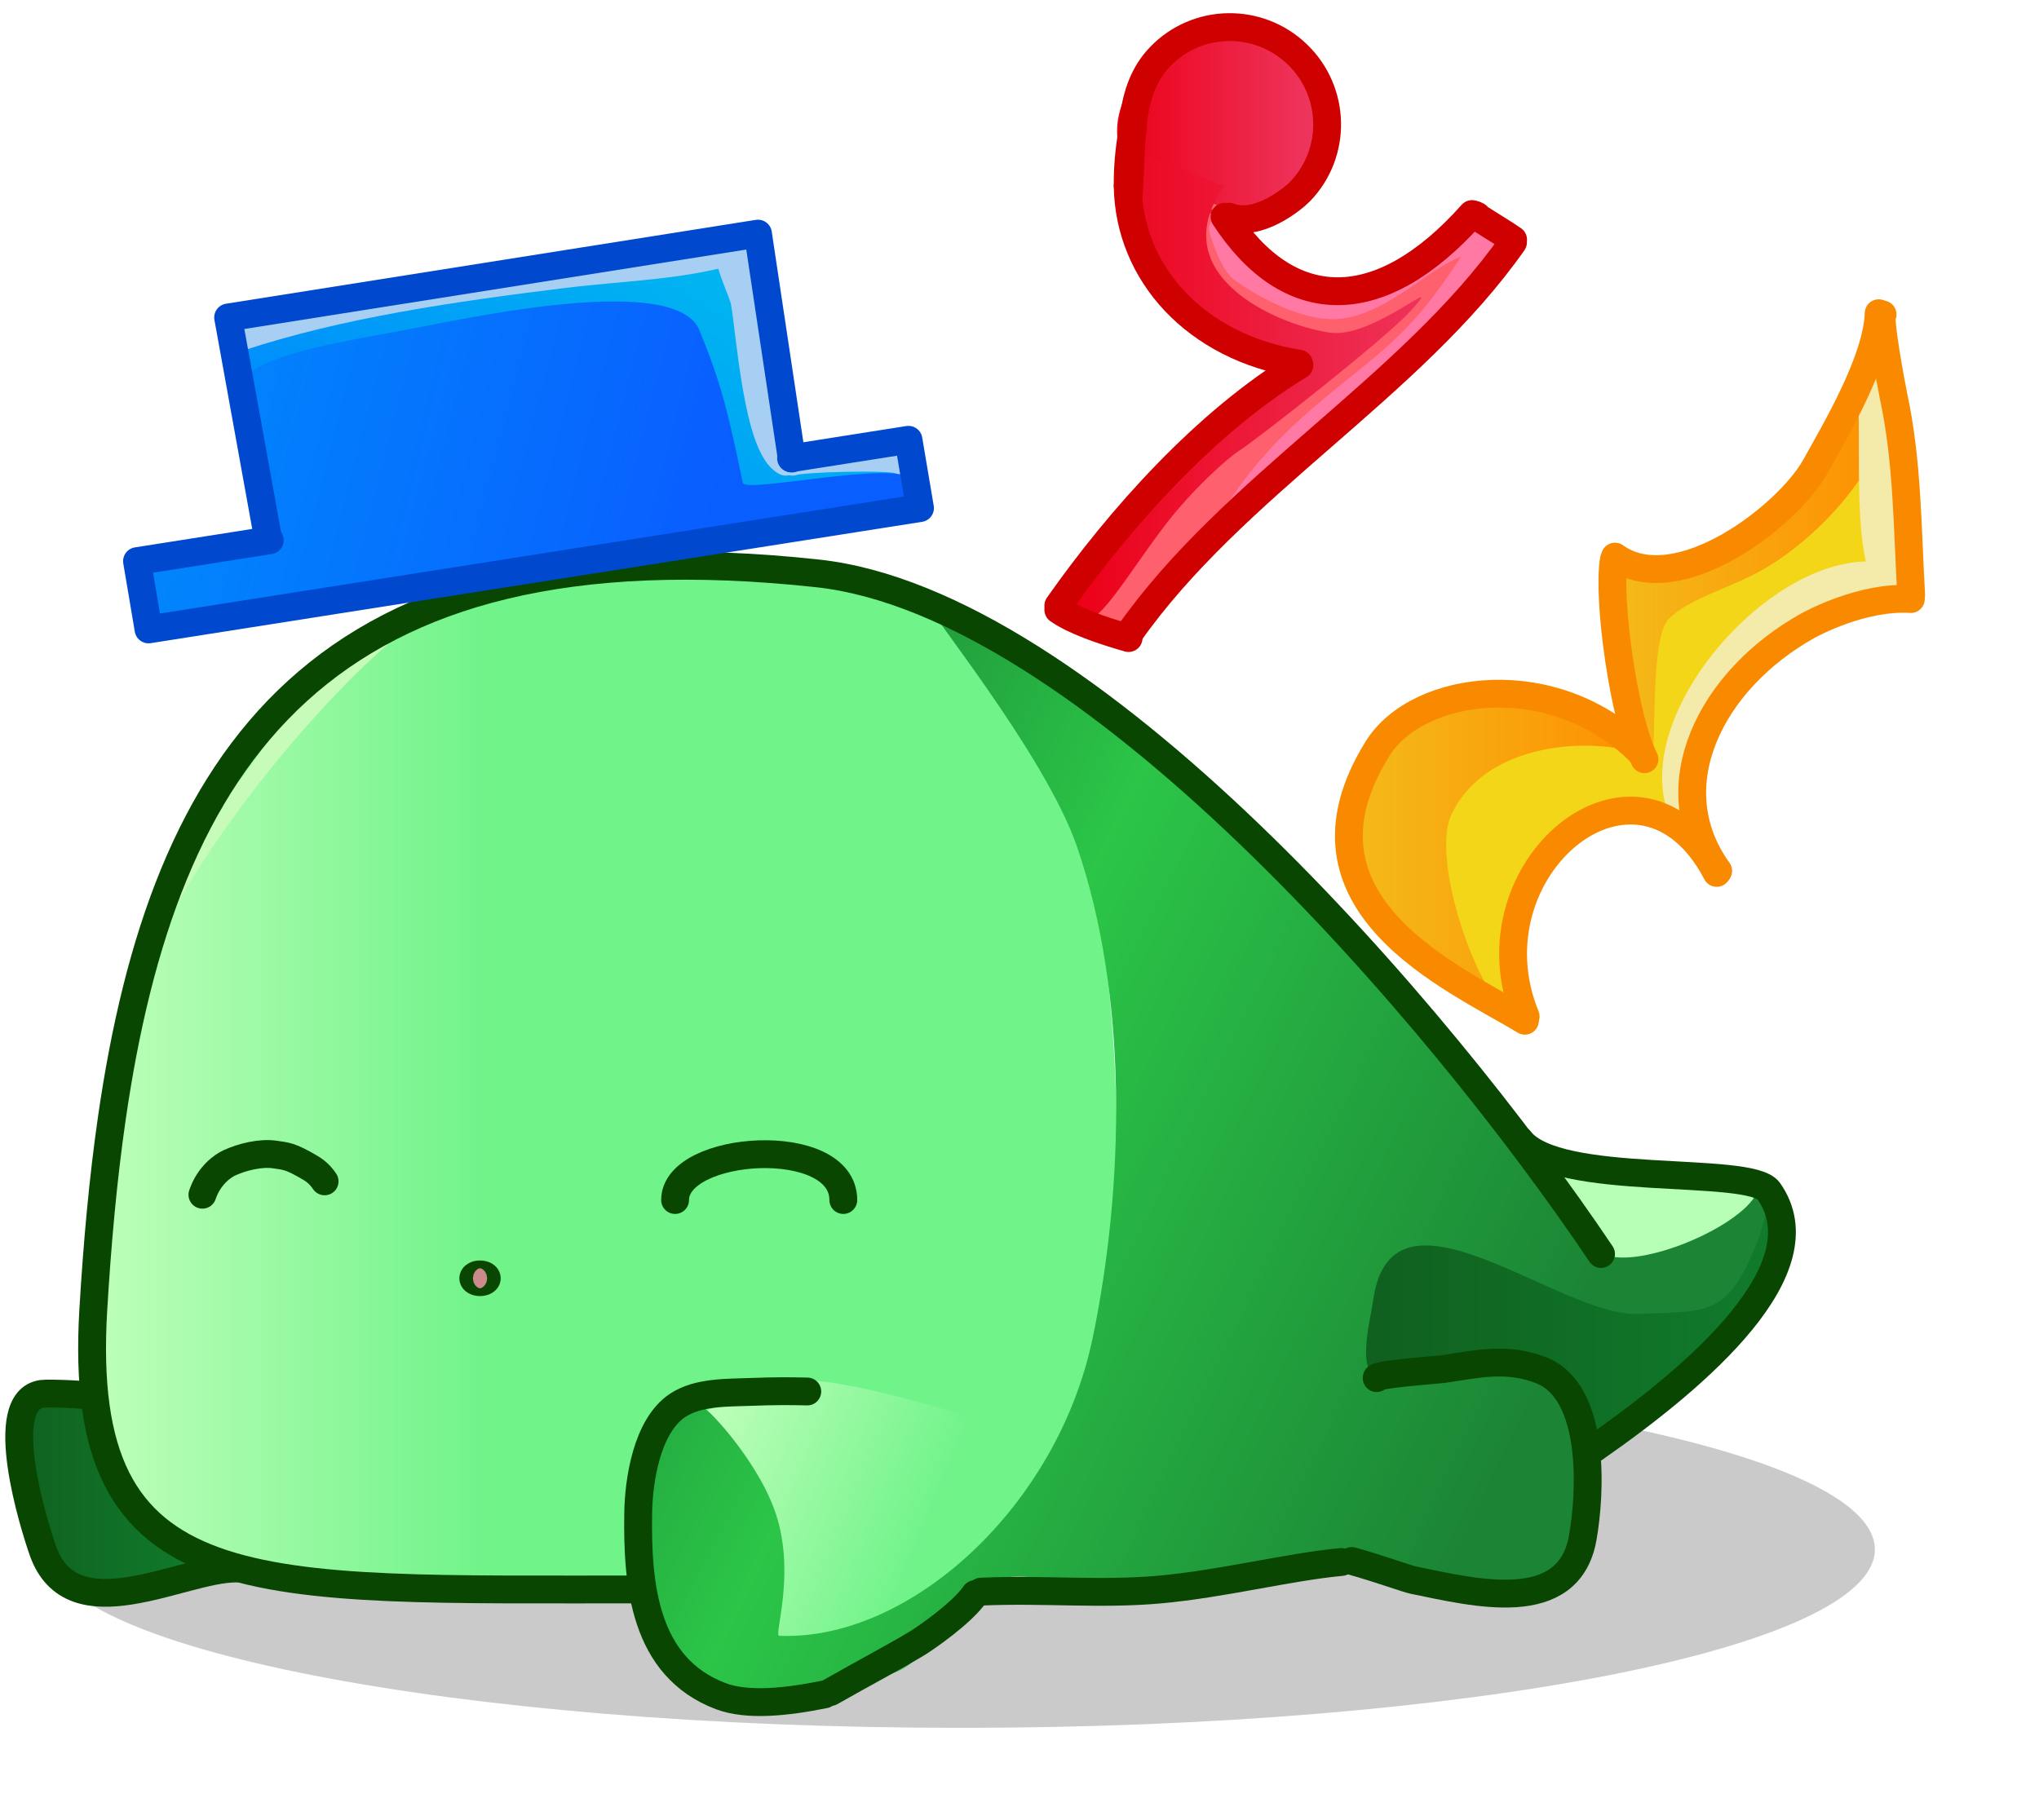 <?xml version="1.0" encoding="UTF-8" standalone="no"?>
<!DOCTYPE svg PUBLIC "-//W3C//DTD SVG 1.1//EN" "http://www.w3.org/Graphics/SVG/1.1/DTD/svg11.dtd">
<!-- Created with Vectornator (http://vectornator.io/) -->
<svg height="100%" stroke-miterlimit="10" style="fill-rule:nonzero;clip-rule:evenodd;stroke-linecap:round;stroke-linejoin:round;" version="1.1" viewBox="0 0 1400 1250" width="100%" xml:space="preserve" xmlns="http://www.w3.org/2000/svg" xmlns:vectornator="http://vectornator.io" xmlns:xlink="http://www.w3.org/1999/xlink">
<defs>
<linearGradient gradientTransform="matrix(-1 0 0 1 1775.55 -263.079)" gradientUnits="userSpaceOnUse" id="LinearGradient" x1="965.687" x2="1722.17" y1="964.318" y2="964.318">
<stop offset="0.628" stop-color="#70f389"/>
<stop offset="1" stop-color="#c1ffbc"/>
</linearGradient>
<linearGradient gradientTransform="matrix(-0.326 -0.945 -0.945 0.326 2188.45 1634.16)" gradientUnits="userSpaceOnUse" id="LinearGradient_2" x1="977.331" x2="1097.13" y1="1347" y2="1481.33">
<stop offset="0" stop-color="#70f389"/>
<stop offset="1" stop-color="#c1ffbc"/>
</linearGradient>
<linearGradient gradientTransform="matrix(-1 0 0 1 1783.32 -266.255)" gradientUnits="userSpaceOnUse" id="LinearGradient_3" x1="782.635" x2="1469.03" y1="1352.12" y2="1018.78">
<stop offset="0" stop-color="#1b8435"/>
<stop offset="0.574" stop-color="#2bc548"/>
<stop offset="1" stop-color="#197b32"/>
</linearGradient>
<linearGradient gradientTransform="matrix(1 0 0 1 -500.109 -266.255)" gradientUnits="userSpaceOnUse" id="LinearGradient_4" x1="505.94" x2="640.205" y1="1297.39" y2="1297.39">
<stop offset="0" stop-color="#10601f"/>
<stop offset="1" stop-color="#107c2c"/>
</linearGradient>
<linearGradient gradientTransform="matrix(1 0 0 1 -500.109 -266.255)" gradientUnits="userSpaceOnUse" id="LinearGradient_5" x1="1438.07" x2="1723.83" y1="1169.4" y2="1169.4">
<stop offset="0" stop-color="#10601f"/>
<stop offset="1" stop-color="#107c2c"/>
</linearGradient>
<linearGradient gradientTransform="matrix(1 0 0 1 -500.109 -266.255)" gradientUnits="userSpaceOnUse" id="LinearGradient_6" x1="825.328" x2="833.359" y1="1144.61" y2="1144.61">
<stop offset="0" stop-color="#10601f"/>
<stop offset="1" stop-color="#107c2c"/>
</linearGradient>
<linearGradient gradientTransform="matrix(1 0 0 1 -500.109 -266.255)" gradientUnits="userSpaceOnUse" id="LinearGradient_7" x1="828.286" x2="831.659" y1="1144.1" y2="1144.1">
<stop offset="0" stop-color="#10601f"/>
<stop offset="1" stop-color="#107c2c"/>
</linearGradient>
<linearGradient gradientTransform="matrix(1 0 0 1 -500.109 -266.255)" gradientUnits="userSpaceOnUse" id="LinearGradient_8" x1="768.825" x2="939.063" y1="690.458" y2="436.671">
<stop offset="0" stop-color="#0081ff"/>
<stop offset="1" stop-color="#00b3f1"/>
</linearGradient>
<linearGradient gradientTransform="matrix(1 0 0 0.865 -500.109 -172.991)" gradientUnits="userSpaceOnUse" id="LinearGradient_9" x1="584.307" x2="990.163" y1="522.898" y2="612.304">
<stop offset="0" stop-color="#008afc"/>
<stop offset="0.998" stop-color="#095eff"/>
</linearGradient>
<linearGradient gradientTransform="matrix(1 0 0 1 -500.109 -266.255)" gradientUnits="userSpaceOnUse" id="LinearGradient_10" x1="1369.97" x2="1388.38" y1="407.27" y2="407.27">
<stop offset="0" stop-color="#ec0017"/>
<stop offset="1" stop-color="#ee3862"/>
</linearGradient>
<linearGradient gradientTransform="matrix(1 0 0 1 -500.109 -266.255)" gradientUnits="userSpaceOnUse" id="LinearGradient_11" x1="1267.11" x2="1408.04" y1="352.25" y2="352.25">
<stop offset="0" stop-color="#ec0017"/>
<stop offset="1" stop-color="#ee3862"/>
</linearGradient>
<linearGradient gradientTransform="matrix(1 0 0 1 -500.109 -266.255)" gradientUnits="userSpaceOnUse" id="LinearGradient_12" x1="1235.99" x2="1502.72" y1="532.94" y2="532.94">
<stop offset="0" stop-color="#ec0017"/>
<stop offset="1" stop-color="#ee3862"/>
</linearGradient>
<linearGradient gradientTransform="matrix(1 0 0 1 -500.109 -266.255)" gradientUnits="userSpaceOnUse" id="LinearGradient_13" x1="1424.22" x2="1635.72" y1="849.545" y2="849.545">
<stop offset="0" stop-color="#f4bb19"/>
<stop offset="1" stop-color="#fe8d00"/>
</linearGradient>
<linearGradient gradientTransform="matrix(1 0 0 1 -500.109 -266.255)" gradientUnits="userSpaceOnUse" id="LinearGradient_14" x1="1606.51" x2="1803.72" y1="649.448" y2="649.448">
<stop offset="0" stop-color="#f4bb19"/>
<stop offset="1" stop-color="#fe8d00"/>
</linearGradient>
</defs>
<g id="Layer-1" vectornator:layerName="Layer 1">
<path d="M31.957 1064.09C31.957 996.412 312.973 941.547 659.623 941.547C1006.27 941.547 1287.29 996.412 1287.29 1064.09C1287.29 1131.77 1006.27 1186.63 659.623 1186.63C312.973 1186.63 31.957 1131.77 31.957 1064.09Z" fill="#000000" fill-opacity="0.209" fill-rule="evenodd" opacity="1" stroke="none"/>
<path d="M497.121 386.998C532.909 383.084 277.649 403.559 224.996 450.362C148.379 518.466 87.555 681.126 68.917 824.593C56.164 922.757 55.773 1017.79 124.54 1057.4C193.106 1096.9 292.699 1092.01 396.329 1092.32C540.452 1092.75 663.067 1094.72 718.456 1027.02C794.139 934.516 783.605 503.055 666.557 425.024" fill="url(#LinearGradient)" fill-rule="evenodd" opacity="1" stroke="none"/>
<path d="M540.92 388.621C541.188 388.326 385.475 391.194 378.558 395.068C354.014 408.817 294.992 412.445 273.052 430.237C209.854 481.484 111.439 602.624 88.659 683.428" fill="none" fill-rule="evenodd" opacity="1" stroke="#c6fbb9" stroke-linecap="round" stroke-linejoin="round" stroke-width="9.827"/>
<path d="M281.04 420.187C268.202 437.778 236.882 458.169 218.775 472.592" fill="none" fill-rule="evenodd" opacity="1" stroke="#c6fbb9" stroke-linecap="round" stroke-linejoin="round" stroke-width="9.827"/>
<path d="M229.234 464.889C229.759 464.81 230.284 464.732 230.809 464.653" fill="none" fill-rule="evenodd" opacity="1" stroke="#c6fbb9" stroke-linecap="round" stroke-linejoin="round" stroke-width="9.827"/>
<path d="M696.096 1009.93C701.492 1025.13 703.493 1042.29 701.019 1060.95L684.778 1091.9C686.715 1097.52 673.727 1092.08 670.386 1096.03C670.386 1096.03 562.18 1183.98 491.107 1159.18C456.052 1146.95 429.39 1073.25 436.021 1023.23C438.673 1003.22 451.936 985.499 471.164 971.454C474.729 971.131 481.929 969.468 488.951 967.341C492.751 966.191 496.07 965.024 498.503 963.984C500.01 963.339 501.211 962.746 502.18 962.089C502.966 961.556 503.625 960.956 504.207 960.2C505.438 958.599 506.043 956.513 505.253 954.221C505.094 953.759 504.794 953.405 504.539 953.012C540.568 938.271 598.939 954.321 636.476 964.448C669.995 973.492 684.224 976.491 696.096 1009.93Z" fill="url(#LinearGradient_2)" fill-rule="evenodd" opacity="1" stroke="none"/>
<path d="M215.788 477.093C218.943 474.57 201.907 487.527 198.207 494.668C193.25 504.236 162.773 550.776 156.373 550.775" fill="none" fill-rule="evenodd" opacity="1" stroke="#c6fbb9" stroke-linecap="round" stroke-linejoin="round" stroke-width="9.827"/>
<path d="M638.599 416.448C632.006 413.421 717.36 517.261 739.396 581.22C774.798 683.975 771.989 814.063 750.285 918.677C726.153 1035 624.278 1127.16 535.036 1123.41C531.174 1123.25 545.554 1084.25 533.933 1043.59C523.37 1006.63 486.771 967.698 482.671 966.478C440.615 953.967 420.568 1076.02 452.153 1117.84C466.104 1136.32 466.481 1157.97 501.017 1171.04C547.929 1188.79 508.276 1163 586.375 1154.34C595.266 1153.35 625.697 1153.49 639.568 1124.65C662.9 1076.14 704.69 1080.72 718.122 1085.68C746.574 1096.2 745.956 1088.77 780.11 1088.18C809.784 1087.67 785.309 1091.65 806.457 1090.39C851.677 1087.69 894.622 1080.7 921.867 1071.49C923.216 1071.03 942.439 1058.73 938.74 1076.21C935.042 1093.7 952.651 1075.42 980.585 1083.64C1003.53 1090.39 1003.53 1089.04 1030.42 1091.51C1051.63 1093.46 1059.6 1079.45 1048.75 1093.09C1043.89 1099.2 1081.35 1087.64 1087.22 1069.46C1097 1039.23 1085.96 1034.55 1087.22 1018.17C1089.31 991.018 1106.93 998.629 1111.39 976.304C1113.58 965.342 1172.88 931.798 1196.13 900.444C1221.62 866.076 1225.95 847.675 1214.64 819.92C1208.36 804.489 1106.06 872.008 1098.48 859.384C1069.27 810.706 1059.71 808.678 1024.21 755.433C1008.37 731.67 982.625 680.247 982.625 708.807C982.625 730.53 957.689 677.49 942.93 661.55C927.123 644.479 911.856 624.797 895.674 607.993C824.945 534.544 738.783 462.444 638.599 416.448Z" fill="url(#LinearGradient_3)" fill-rule="evenodd" opacity="1" stroke="none"/>
<path d="M1058.77 800.042C1069.92 777.745 1078.51 851.65 1101.43 861.47C1125.66 871.856 1194.39 843.115 1206.2 819.495" fill="#b7feb6" fill-rule="evenodd" opacity="1" stroke="none"/>
<path d="M17.748 966.587C41.686 907.231 94.12 1030.79 101.404 1042.93C106.37 1051.21 143.77 1077.34 140.015 1079.79C110.706 1098.92 74.639 1102.45 50.508 1086.22C16.361 1063.26 0.951 1008.24 17.748 966.587Z" fill="url(#LinearGradient_4)" fill-rule="evenodd" opacity="1" stroke="none"/>
<path d="M944.723 945.351C976.854 959.16 1016.35 930.276 1051.07 938.552C1072.33 943.621 1082.2 994.093 1100.97 988.593C1126.87 981 1281.95 843.992 1215.76 824.04C1213.91 823.481 1212.43 839.053 1204.76 857.401C1185.14 904.31 1171.73 900.436 1124.42 902.337C1070.58 904.5 955.534 802.302 942.865 892.787C940.975 906.288 931.838 939.814 944.723 945.351Z" fill="url(#LinearGradient_5)" fill-rule="evenodd" opacity="1" stroke="none"/>
<path d="M329.59 875.493C330.407 876.175 330.792 874.895 331.524 875.187C332.678 875.649 331.57 877.866 330.71 878.038C328.54 878.472 330.291 875.787 330.302 875.798C330.876 876.372 330.198 879.923 329.488 880.278C329.366 880.339 329.131 880.404 329.08 880.278C328.546 878.942 329.725 877.006 330.506 876.002C330.683 875.775 330.877 875.231 331.117 875.391C333.29 876.84 331.877 882.625 328.47 882.315C326.369 882.124 324.338 876.008 325.618 874.984C327.467 873.504 330.776 875.05 332.135 876.409C332.4 876.674 333.595 878.208 333.153 878.649C331.834 879.968 328.697 879.499 328.266 877.631C328.078 876.816 328.185 874.321 329.59 875.493Z" fill="url(#LinearGradient_6)" fill-rule="evenodd" opacity="1" stroke="#cc8a8a" stroke-linecap="round" stroke-linejoin="round" stroke-width="9.827"/>
<path d="M328.877 879.566C326.411 879.377 331.25 876.542 331.321 876.613C331.892 877.184 331.313 879.466 330.506 879.667C329.304 879.968 329.895 876.002 329.895 876.002C329.895 876.002 329.985 877.422 329.691 878.038C329.443 878.559 329.452 879.61 328.877 879.566Z" fill="url(#LinearGradient_7)" fill-rule="evenodd" opacity="1" stroke="#cc8a8a" stroke-linecap="round" stroke-linejoin="round" stroke-width="9.827"/>
</g>
<g id="Layer-2" vectornator:layerName="Layer 2">
<g opacity="1">
<g opacity="1">
<g opacity="1">
<path d="M1094.67 994.702C1167.38 944.103 1251.46 870.814 1214.48 818.081C1201.65 799.792 1068.95 816.378 1043.49 782.912" fill="none" fill-rule="evenodd" opacity="1" stroke="#084601" stroke-linecap="round" stroke-linejoin="round" stroke-width="19.114"/>
<path d="M673.525 1093.09C717.088 1091.21 755.468 1095.3 795.975 1091.67C839.385 1087.78 884.59 1076.12 921.094 1072.72" fill="none" fill-rule="evenodd" opacity="1" stroke="#084601" stroke-linecap="round" stroke-linejoin="round" stroke-width="19.114"/>
<path d="M1099.29 861.21C987.228 694.399 745.869 413.797 561.264 393.769C219.737 356.717 112.398 521.147 76.746 768.244C70.736 809.9 66.763 853.906 64.049 899.691C51.996 1103.02 172.782 1091.21 439.388 1091.6" fill="none" fill-rule="evenodd" opacity="1" stroke="#084601" stroke-linecap="round" stroke-linejoin="round" stroke-width="19.114"/>
<path d="M566.193 1163.64C539.606 1169.03 513.058 1171.7 495.007 1164.91C442.005 1144.97 437.495 1087.73 438.183 1039.35C438.509 1016.4 444.209 979.206 465.191 965.216C479.483 955.686 499.841 956.555 516.397 955.896C529.105 955.39 541.723 955.294 554.289 955.629" fill="none" fill-rule="evenodd" opacity="1" stroke="#084601" stroke-linecap="round" stroke-linejoin="round" stroke-width="19.114"/>
<path d="M669.455 1094.78C660.647 1107.81 634.806 1125.53 629.65 1128.62C613.641 1138.22 593.886 1148.58 570.31 1162" fill="none" fill-rule="evenodd" opacity="1" stroke="#084601" stroke-linecap="round" stroke-linejoin="round" stroke-width="19.114"/>
<path d="M945.218 946.447C943.706 943.763 987.188 940.812 991.368 940.184C1015.54 936.555 1034.53 932.055 1057.77 940.885C1096.18 955.473 1092.09 1026.22 1086.7 1056.27C1077 1110.39 1012.33 1093.69 970.66 1085.23C965.624 1084.21 948.386 1077.7 928.196 1072.06" fill="none" fill-rule="evenodd" opacity="1" stroke="#084601" stroke-linecap="round" stroke-linejoin="round" stroke-width="19.114"/>
</g>
</g>
</g>
<path d="M463.522 824.134C463.522 786.012 579.023 778.446 579.023 824.134" fill="none" fill-rule="evenodd" opacity="1" stroke="#084601" stroke-linecap="round" stroke-linejoin="round" stroke-width="19.114"/>
<path d="M138.983 820.504C143.453 807.229 153.048 800.663 157.371 798.668C166.328 794.534 179.056 791.395 188.976 792.922C196.836 794.131 199.276 793.883 213.286 802.134C217.12 804.391 220.359 807.53 222.879 811.31" fill="none" fill-rule="evenodd" opacity="1" stroke="#084601" stroke-linecap="round" stroke-linejoin="round" stroke-width="19.114"/>
<path d="M324.943 877.879C324.943 876.399 327.023 875.199 329.59 875.199C332.156 875.199 334.236 876.399 334.236 877.879C334.236 879.36 332.156 880.56 329.59 880.56C327.023 880.56 324.943 879.36 324.943 877.879Z" fill="none" fill-rule="evenodd" opacity="1" stroke="#084601" stroke-linecap="round" stroke-linejoin="round" stroke-width="19.114"/>
<path d="M63.401 959.334C64.206 957.725 33.398 956.592 28.762 957.255C-3.482 961.861 23.367 1047.77 29.471 1065.06C49.536 1121.91 124.865 1077.21 161.717 1077.21" fill="none" fill-rule="evenodd" opacity="1" stroke="#084601" stroke-linecap="round" stroke-linejoin="round" stroke-width="19.114"/>
</g>
<clipPath id="ArtboardFrame">
<rect height="1250" width="1400" x="0" y="0"/>
</clipPath>
<g clip-path="url(#ArtboardFrame)" id="Layer-5" vectornator:layerName="Layer 5">
<path d="M288.223 246.829C273.625 247.615 259.075 277.715 249.951 287.528C245.15 292.691 230.058 305.69 236.952 304.214C268.24 297.517 297.157 259.801 323.044 242.434C336.663 233.297 375.534 205.783 366.586 219.526C348.992 246.546 289.278 268.766 264.554 288.334C253.128 297.378 219.111 323.245 232.877 318.463C272.263 304.782 311.826 258.626 347.552 236.239C358.074 229.645 384.058 206.311 380.072 218.071C375.977 230.157 218.518 312.333 234.427 335.56C234.678 335.925 359.432 235.329 369.759 227.946C380 220.624 409.539 198.811 402.619 209.328C361.024 272.553 256.088 299.506 207.668 363.401C203.608 368.759 219.493 356.854 224.698 352.601C264.118 320.385 253.134 325.848 296.513 292.385C328.931 267.377 390.785 213.264 431.935 211.73C467.292 210.412 368.223 242.953 338.68 262.421C337.54 263.172 221.264 347.028 226.714 355.543C233.063 365.464 249.014 347.389 258.934 341.04C322.4 300.42 377.622 249.096 445.176 214.334C454.003 209.792 427.669 223.695 418.937 228.416C404.279 236.342 389.328 243.785 375.163 252.563C333.456 278.41 288.352 308.191 255.528 345.535C249.562 352.322 271.018 336.107 277.994 330.362C289.752 320.679 301.098 310.495 312.995 300.983C351.228 270.416 403.826 221.959 453.814 212.741C474.449 208.936 416.777 232.632 399.399 244.393C355.383 274.182 318.765 310.208 278.264 344.012C257.489 361.353 320.493 310.158 341.74 293.399C371.043 270.287 423.352 222.574 463.09 218.709C484.424 216.635 426.119 240.436 408.103 252.05C365.564 279.473 319.675 310.687 287.649 350.771C283.763 355.635 299.8 347.002 304.72 343.185C328.337 324.867 350.901 305.226 374.205 286.511C402.9 263.466 432.31 242.234 462.177 220.848C473.638 212.641 436.974 233.601 425.133 241.25C396.039 260.044 372.012 285.121 348.481 310.184C340.888 318.271 316.845 336.051 327.934 336.364C368.846 337.519 436.599 229.685 474.412 210.306C475.595 209.7 473.336 212.778 472.477 213.793C447.29 243.546 418.832 270.808 391.572 298.611C385.131 305.179 366.285 325.301 372.129 318.197C386.485 300.749 470.705 194.405 492.176 210.676C509.77 224.01 462.066 242.992 447.826 259.862C440.044 269.081 420.62 294.549 414.375 306.338C411.216 312.303 425.352 298.324 429.894 293.33C452.602 268.363 467.692 243.114 484.206 214.19C491.197 201.944 474.296 256.462 488.396 256.285C503.238 256.098 494.775 227.289 497.693 212.734C509.295 154.848 505.33 217.405 516.979 235.841C527.442 252.399 493.525 179.895 512.928 177.222C513.738 177.11 517.738 210.77 518.386 213.909C525.129 246.589 512.92 296.927 535.262 324.706C548.412 341.056 626.359 294.4 618.197 330.589C616.117 339.81 591.172 343.393 591.358 340.326C591.793 333.153 622.899 331.774 560.202 345.021C550.758 347.016 540.351 346.145 535.653 348.001C533.132 348.997 529.502 352.907 527.97 350.67C526.311 348.248 571.765 332.01 561.157 334.422C469.499 355.271 544.762 344.8 541.567 338.329C538.088 331.284 497.803 356.034 491.787 356.863C475.885 359.054 517.564 337.59 531.515 329.65C540.81 324.36 517.586 348.88 506.991 350.34C494.022 352.126 521.624 301.695 523.411 314.664C529.999 362.474 517.529 276.661 512.711 266.22C505.525 250.647 527.787 331.987 518.943 317.292C510.882 303.9 512.959 278.786 513.051 265.77C513.134 254.117 511.62 219.743 515.086 230.869C520.104 246.97 519.257 304.513 503.958 313.721C477.13 329.869 505.514 250.907 501.887 219.805C501.141 213.406 497.342 232.121 497.226 238.563C496.81 261.568 499.446 278.747 501.194 302.427C502.002 313.364 505.006 324.738 502.102 335.313C500.547 340.977 498.707 323.992 498.127 318.148C494.97 286.353 481.005 197.441 501.029 222.339C508.808 232.011 495.917 319.671 492.675 337.014C488.204 360.926 508.197 247.631 490.274 264.077C469.466 283.171 476.752 361.425 475.194 359.149C460.548 337.768 477.526 259.457 479.312 234.187C481.771 199.41 479.734 372.109 470.728 338.428C462 305.786 475.933 244.804 479.188 247.892C491.332 259.415 459.461 337.644 465.944 359.216C469.107 369.742 488.766 327.305 491.204 338.022C496.761 362.454 438.988 358.904 509.647 349.168C521.718 347.505 485.764 354.353 474.295 358.468C457.825 364.375 423.732 378.923 407.595 376.917C312.531 365.099 206.666 433.649 115.979 416.694C110.362 415.644 106.736 412.211 107.521 404.977C108.827 392.938 131.203 398.631 130.803 395.73C130.633 394.491 129.901 402.379 178.623 374.649C190.543 367.865 151.381 388.624 147.749 401.85C142.507 420.941 215.554 361.026 199.221 372.214C186.746 380.758 150.735 407.536 164.614 401.539C188.095 391.393 254.736 356.916 229.397 360.407C220.236 361.669 173.628 400.424 174.314 401.813C175.371 403.954 249.277 360.787 256.003 351.91C263.742 341.699 233.123 363.707 222.856 371.373C212.863 378.834 198.943 383.672 193.918 395.086C188.069 408.372 220.036 382.212 232.092 374.126C256.466 357.779 283.437 344.793 307.501 328.31C313.293 324.342 294.617 334.012 288.673 337.748C269.619 349.723 222.765 369.531 210.579 390.375C204.575 400.645 232.713 381.247 242.636 374.686C283.901 347.401 271.335 354.792 304.135 336.02C311.591 331.753 335.118 322.952 326.533 323.272C301.95 324.188 186.727 409.653 240.524 379.808C279.095 358.409 317.423 336.472 356.014 315.184C365.703 309.84 335.498 323.559 325.66 328.626C297.693 343.028 281.646 352.61 255.347 370.519C248.393 375.254 227.458 385.485 235.809 386.496C251.106 388.347 271.239 369.797 282.798 362.309C403.649 284.017 246.621 373.747 247.021 388.977C247.042 389.775 338.974 326.735 350.072 330.496C378.352 340.079 244.736 378.952 274.595 378.737C312.472 378.463 359.79 320.738 396.843 304.728C405.184 301.124 380.711 313.111 372.865 317.693C345.104 333.908 315.495 350.592 291.883 372.731C281.186 382.761 317.566 358.527 329.894 350.586C362.546 329.552 395.617 313.472 429.321 295.02C430.97 294.117 425.555 295.682 423.899 296.572C420.858 298.206 323.8 357.998 322.755 357.206C302.529 341.879 362.852 326.09 382.715 310.298C394.618 300.834 406.069 290.795 418.221 281.654C430.078 272.734 462.905 245.641 456.572 259.059C441.719 290.529 377.491 317.213 349.921 338.165C340.496 345.328 313.243 367.529 323.857 362.287C363.345 342.789 395.432 303.277 432.838 279.64C440.689 274.679 465.258 262.913 458.832 269.617C428.671 301.083 369.402 324.694 335.139 350.669C323.257 359.676 286.655 384.658 300.369 378.808C359.334 353.658 400.87 294.056 462.087 272.792C471.41 269.554 446.174 284.493 437.864 289.817C412.349 306.163 388.144 321.6 364.347 340.606C354.638 348.361 326.041 371.933 336.812 365.736C565.609 234.103 422.302 279.142 319.522 383.416C314.219 388.796 331.989 374.847 337.806 370.027C365.512 347.071 388.911 325.489 419.062 305.29C428.53 298.947 457.18 282.022 450.097 290.949C429.437 316.989 349.775 339.51 346.375 370.859C343.881 393.843 382.135 341.508 400.845 327.928C415.344 317.404 431.418 304.667 449.21 299.123C450.38 298.758 448.165 301.434 447.221 302.215C436.762 310.869 354.501 369.555 354.671 369.716C360.634 375.374 422.143 327.118 426.524 324.39C435.809 318.608 463.222 302.388 456.483 311.003C436.791 336.175 400.033 351.643 374.247 368.629C369.826 371.542 357.086 381.033 361.454 378.041C398.141 352.911 428.24 319.488 464.577 293.785C465.988 292.787 470.09 289.779 469.046 291.157C397.004 386.224 373.977 321.697 455.749 299.832C456.323 299.679 457.102 299.914 457.438 300.405C474.034 324.634 413.9 370.041 409.995 359.276C401.924 337.03 441.292 295.419 461.905 309.451C482.2 323.266 399.73 365.431 388.77 363.005C359.808 356.596 450.186 308.045 471.057 329.124C476.395 334.516 418.336 363.312 405.349 363.539C385.367 363.888 478.807 335.138 463.126 347.527C414.266 386.129 383.426 262.793 328.471 296.435C325.154 298.466 378.745 308.222 383.451 309.794C402.862 316.276 470.729 379.34 465.361 340.375C464.171 331.743 428.492 327.58 424.031 326.746C384.895 319.429 234.893 291.869 192.636 312.736C174.241 321.819 216.563 389.957 204.969 373.032C194.653 357.972 179.744 305.276 190.06 320.337C200.279 335.256 212.09 383.003 196.278 374.23C191.258 371.444 189.105 325.727 192.144 320.855C200.19 307.959 199.489 350.828 207.327 363.851C217.48 380.718 205.247 324.447 206.437 304.796C207.428 288.431 207.018 339.66 216.688 352.899C226.839 366.797 211.363 318.342 214.012 301.336C216.054 288.224 225.421 352.212 226.853 339.019C229.202 317.359 189.816 294.172 182.057 273.936C176.01 258.168 180.589 208.395 173.958 223.926C168.201 237.411 183.326 276.579 185.746 291.946C187.856 305.351 191.57 345.904 189.718 332.461C186.924 312.183 173.151 292.282 168.529 272.177C153.493 206.771 198.031 240.944 230.78 218.512C242.321 210.607 181.047 215.985 189.679 226.993C199.446 239.45 251.107 212.088 235.426 214.249C226.028 215.544 187.085 237.386 188.504 247.686C190.85 264.711 239.343 234.998 231.733 219.588C230.088 216.257 182.632 250.918 180.752 252.78C163.669 269.693 226.844 195.831 241.91 214.563C245.023 218.433 182.215 279.01 184.167 280.489C190.951 285.63 195.614 267.871 201.743 261.965C221.476 242.951 243.231 222.738 265.86 207.238C276.192 200.161 248.232 225.028 239.333 233.839C226.917 246.132 208.309 263.261 191.661 270.6C185.92 273.131 200.519 261.704 205.15 257.47C223.982 240.251 243.12 219.545 265.915 207.633C294.504 192.692 238.581 271.701 209.968 286.596C204.129 289.635 216.98 275.364 221.441 270.523C241.198 249.078 261.431 228.216 283.897 209.583C288.381 205.864 275.352 217.507 271.035 221.42C250.251 240.259 252.79 238.152 231.482 258.672C221.128 268.644 211.731 281.214 199.41 288.856C192.775 292.971 208.759 276.291 214.221 270.712C224.959 259.744 246.591 232.891 262.206 227.467C263.219 227.115 260.521 228.791 259.659 229.428C248.868 237.4 178.611 288.473 190.471 305.788C199.639 319.172 215.271 284.846 227.121 273.766C255.023 247.677 283.591 219.869 316.375 199.875C323.502 195.528 304.712 211.827 298.69 217.609C281.476 234.137 264.388 251.405 248.182 268.851C237.544 280.304 206.168 315.051 217.662 304.457C390.878 144.789 284.257 209.466 229.01 302.088C220.169 316.911 250.816 275.164 263.55 263.513C283.413 245.34 309.794 224.924 333.742 211.975C350.562 202.88 261.673 237.246 280.229 232.633C315.531 223.857 352.939 184.349 390.593 189.246C424.099 193.604 273.202 245.641 293.608 218.712C311.846 194.646 393.665 217.318 422.131 187.317C429.951 179.074 400.001 192.505 389.04 195.499C370.335 200.608 347.97 197.14 330.283 204.4C312.415 211.733 482.416 205.285 471.827 185.703C464.759 172.631 389.373 201.686 376.587 204.461C370.999 205.674 387.944 203.124 393.629 202.515C422.289 199.448 417.291 199.818 450.983 192.198C459.445 190.284 478.546 189.125 481.431 182.366C489.42 163.654 422.881 180.118 423.137 200.463C423.325 215.479 492.701 180.679 488.952 178.512C479.714 173.172 443.048 200.965 449.728 206.461C465.245 219.227 519.338 174.414 499.361 172.247C491.955 171.444 487.745 181.71 482.929 187.394C447.979 228.638 497.665 163.653 498.242 181.661C499.528 221.786 493.227 177.973 485.774 205.117C485.353 206.65 432.784 189.707 379.748 204.026C335.489 215.974 329.074 246.65 322.09 241.357" fill="none" fill-rule="evenodd" opacity="1" stroke="#2dd1fb" stroke-linecap="round" stroke-linejoin="round" stroke-width="19.114"/>
<path d="M313.822 236.861C294.72 239.493 264.184 293.315 270.373 275.053C275.502 259.918 320.66 239.541 304.83 241.723" fill="none" fill-rule="evenodd" opacity="1" stroke="#2dd1fb" stroke-linecap="round" stroke-linejoin="round" stroke-width="19.114"/>
<path d="M239.268 394.071C214.438 408.203 153.65 405.062 120.639 409.611" fill="none" fill-rule="evenodd" opacity="1" stroke="#2dd1fb" stroke-linecap="round" stroke-linejoin="round" stroke-width="19.114"/>
<path d="M498.134 362.027C496.165 363.771 493.69 365.375 499.483 363.049C512.402 357.86 606.357 343.997 603.784 325.329" fill="none" fill-rule="evenodd" opacity="1" stroke="#2dd1fb" stroke-linecap="round" stroke-linejoin="round" stroke-width="19.114"/>
<path d="M852.068 35.329C849.28 33.935 847.078 35.545 844.05 35.864C840.507 36.237 836.806 34.957 833.36 35.864C825.88 37.832 818.606 49.216 814.118 55.106C812.736 56.921 811.303 58.698 809.842 60.451C808.94 61.534 804.561 66.865 803.428 66.865C802.537 66.865 804.538 65.468 805.032 64.727C805.608 63.862 806.146 62.971 806.635 62.054C807.573 60.297 808.31 58.433 809.308 56.709C813.909 48.761 820.65 43.576 829.084 40.14C830.966 39.373 832.986 39.001 834.964 38.536C836.019 38.288 839.14 38.486 838.171 38.002C835.346 36.589 827.328 40.369 824.808 41.209C807.263 47.057 792.084 60.934 790.6 80.227C790.408 82.721 789.634 85.71 791.135 87.71C791.857 88.674 794.009 86.258 796.48 83.434C799.815 79.623 802.881 75.585 806.101 71.675C814.514 61.46 823.54 51.682 833.36 42.812C836.999 39.526 843.355 37.911 847.792 35.864C848.154 35.697 849.143 35.047 848.861 35.329C842.891 41.3 836.749 46.396 831.222 52.968C826.906 58.101 822.678 63.308 818.394 68.468C814.839 72.751 811.502 77.227 807.704 81.296C806.489 82.599 805.022 83.707 803.428 84.503C802.791 84.822 801.379 85.21 801.29 84.503C801.101 82.993 802.087 81.518 802.894 80.227C805.671 75.784 808.619 71.419 811.98 67.399C817.723 60.531 823.542 53.659 830.153 47.623C835.89 42.385 841.812 36.989 848.861 33.726C851.937 32.301 856.014 32.687 859.016 34.26C860.626 35.103 860.018 37.789 860.085 39.605C860.292 45.19 859.509 51.47 857.413 56.709C851.972 70.312 840.454 87.164 823.739 86.641C821.146 86.56 818.034 86.392 816.256 84.503C814.65 82.797 815.187 79.898 815.187 77.555C815.187 76.758 815.859 76.107 816.256 75.417C819.245 70.226 821.672 64.648 825.343 59.916C836.161 45.973 848.622 35.956 867.034 38.002C869.336 38.257 871.444 39.514 873.448 40.674C877.113 42.796 879.434 48.365 878.259 52.433C876.644 58.022 873.347 63.015 870.241 67.934C863.404 78.759 853.598 90.48 842.981 97.866C839.58 100.232 835.702 101.943 831.757 103.211C830.558 103.596 828.129 103.931 828.015 102.676C827.667 98.846 828.925 94.87 830.688 91.452C834.878 83.326 839.896 75.57 845.654 68.468C850.653 62.302 856.377 56.62 862.758 51.899C865.475 49.888 869.129 49.62 872.379 48.692C872.893 48.545 873.555 48.371 873.983 48.692C878.401 52.005 876.817 54.775 876.655 60.451C876.558 63.839 876.665 67.26 876.121 70.606C873.659 85.727 865.634 99.106 855.809 110.694C853.035 113.967 849.698 116.777 846.188 119.246C844.806 120.219 843.009 121.294 841.378 120.849C839.262 120.272 840.424 114.123 842.981 109.09C847.176 100.836 852.222 93.041 856.878 85.038C857.923 83.242 858.736 81.273 860.085 79.693C866.064 72.694 871.519 65.022 878.793 59.382C880.764 57.853 883.804 59.052 886.276 59.382C887.094 59.491 887.37 65.376 887.345 65.796C887.092 70.098 886.869 74.465 885.742 78.624C881.179 95.449 873.681 109.717 859.551 120.315C855.192 123.584 849.93 123.75 849.93 121.384C849.93 117.19 851.207 113.045 852.602 109.09C855.499 100.884 858.591 92.678 862.758 85.038C866.12 78.874 870.216 73.024 875.052 67.934C878.224 64.595 884.329 62.721 888.949 63.123C891.144 63.314 893.859 63.116 895.363 64.727C896.842 66.311 896.926 69.03 896.432 71.141C894.916 77.618 891.901 83.651 889.483 89.848C886.639 97.136 882.177 103.727 877.724 110.159C875.062 114.004 872.004 117.603 868.638 120.849C866.965 122.462 864.793 123.471 862.758 124.591C861.22 125.437 859.071 128.077 857.947 126.729C856.719 125.255 859.198 123.085 860.085 121.384C861.343 118.973 862.75 116.626 864.362 114.435C870.429 106.183 876.895 98.16 884.138 90.917C884.817 90.239 885.972 89.382 886.811 89.848C888.066 90.546 888.471 92.235 888.949 93.59C891.526 100.891 887.421 107.828 883.604 113.901C881.289 117.583 878.73 121.111 876.121 124.591C874.451 126.817 872.743 129.037 870.776 131.005C870.377 131.403 869.676 131.791 869.172 131.539C867.046 130.476 869.653 126.686 870.776 124.591C875.393 115.971 880.054 109.262 888.949 104.814C889.918 104.33 891.072 104.28 892.156 104.28C892.554 104.28 893.373 104.444 893.225 104.814C891.913 108.093 883.894 113.838 880.931 116.573C876.787 120.399 872.489 126.752 867.569 129.401C863.656 131.508 863.091 130.648 859.016 132.074C856.83 132.839 854.844 134.162 852.602 134.746C844.122 136.959 829.899 135.313 823.739 128.332C817.008 120.703 816.847 104.208 814.118 94.659C813.864 93.769 812.737 89.511 810.377 89.848C807.116 90.314 802.198 96.077 800.221 97.866C798.071 99.812 795.767 101.607 793.807 103.745C791.833 105.899 789.769 108.08 788.462 110.694C786.699 114.221 785.474 118.047 784.721 121.918C783.328 129.081 785.271 132.106 788.462 138.488C789.509 140.582 794.005 143.343 795.945 140.626C800.662 134.023 802.201 122.15 803.428 114.435C804.133 110.005 804.783 105.552 805.032 101.073C805.141 99.108 805.12 97.06 804.497 95.193C804.216 94.348 803.087 96.462 802.894 97.331C802.265 100.163 801.825 103.033 801.29 105.883C800.221 111.585 799.083 117.274 798.083 122.987C795.667 136.798 792.622 152.091 794.342 166.282C794.64 168.743 797.76 170.562 798.083 170.024C799.128 168.282 799.081 166.083 799.687 164.144C800.863 160.38 802.203 156.668 803.428 152.919C807.197 141.393 810.532 130.607 812.515 118.711C812.603 118.184 812.515 119.78 812.515 120.315C812.515 122.097 812.515 123.878 812.515 125.66C812.515 129.223 812.644 132.789 812.515 136.35C812.1 147.758 810.678 159.145 810.911 170.558C811.003 175.064 810.911 181.961 815.187 183.386C817.516 184.162 817.799 179.431 817.86 179.11C818.331 176.635 818.503 174.11 818.929 171.627C820.157 164.464 822.1 157.43 823.205 150.247C823.749 146.707 823.964 143.125 824.274 139.557C824.32 139.024 824.274 137.419 824.274 137.953C824.274 145.953 821.494 152.971 820.532 160.937C819.805 166.961 819.351 173.043 819.463 179.11C819.53 182.713 819.707 186.463 821.067 189.8C821.781 191.554 823.546 192.943 825.343 193.542C826.412 193.898 826.151 191.431 826.412 190.335C827.213 186.969 827.783 183.552 828.55 180.179C829.565 175.712 830.859 171.308 831.757 166.817C833.061 160.294 833.604 153.641 834.429 147.04C834.518 146.333 834.489 148.468 834.429 149.178C834.31 150.609 834.019 152.023 833.895 153.454C833.663 156.122 833.656 158.809 833.36 161.471C832.115 172.678 830.604 183.879 830.153 195.145C830.032 198.172 829.836 201.219 830.153 204.232C830.206 204.733 830.819 205.603 831.222 205.301C833.298 203.744 832.731 200.334 833.36 197.818C833.853 195.847 834.414 193.894 834.964 191.938C836.017 188.192 837.086 184.45 838.171 180.714C838.69 178.927 839.774 175.369 839.774 175.369C839.774 175.369 838.692 178.928 838.171 180.714C837.445 183.204 836.542 185.653 836.033 188.197C834.926 193.731 832.366 204.841 837.102 209.577C840.191 212.666 841.379 206.991 841.912 205.835C843.383 202.649 844.965 199.503 846.188 196.214C848.51 189.975 851.533 183.629 851.533 176.972C851.533 176.013 850.842 178.763 850.464 179.645C849.773 181.257 848.917 182.803 848.326 184.455C847.132 187.798 846.095 191.197 845.119 194.611C843.381 200.694 839.912 207.316 841.912 213.318C842.391 214.752 843.685 216.047 845.119 216.525C848.514 217.657 851.035 211.153 851.533 210.111C854.695 203.501 857.01 196.29 859.016 189.266C859.218 188.559 858.714 190.707 858.482 191.404C858.179 192.314 857.626 193.14 857.413 194.076C856.731 197.075 856.216 200.114 855.809 203.163C855.396 206.26 853.371 215.489 855.275 218.663C855.731 219.423 856.319 218.725 858.482 213.318C859.613 210.491 860.558 207.593 861.689 204.766C862.697 202.246 863.759 199.747 864.896 197.283C865.898 195.113 865.965 191.938 868.103 190.869C869.968 189.936 866.624 194.77 865.965 196.749C865.555 197.979 865.28 199.251 864.896 200.49C863.677 204.419 862.097 208.245 861.154 212.249C860.663 214.338 860.62 216.518 860.62 218.663C860.62 220.1 860.209 221.858 861.154 222.939C863.269 225.355 867.024 220.748 869.707 217.06C871.02 215.254 872.007 213.22 872.914 211.18C873.29 210.333 874.656 204.975 874.517 204.766C873.925 203.879 872.644 206.054 871.845 207.973C870.368 211.516 868.75 215.012 867.569 218.663C866.783 221.09 865.744 223.605 865.965 226.146C866.124 227.974 866.897 230.377 868.638 230.957C870.092 231.441 871.386 229.452 872.379 228.284C876.362 223.599 879.711 216.798 882 211.18C882.702 209.458 883.015 207.6 883.604 205.835C883.891 204.973 884.544 202.35 884.138 203.163C882.65 206.14 882.38 209.583 881.466 212.784C880.349 216.691 878.544 222.935 878.259 227.215C878.221 227.777 878.23 228.819 878.793 228.819C881.813 228.819 884.673 223.889 885.742 222.405C887.763 219.597 889.75 216.763 891.621 213.853C892.96 211.771 894.089 209.561 895.363 207.439C895.693 206.888 896.432 205.193 896.432 205.835C896.432 210.424 892.221 219.818 891.087 224.543C890.663 226.309 890.294 228.092 890.018 229.888C889.936 230.416 889.499 231.621 890.018 231.491C896.564 229.855 903.954 217.82 908.191 213.318C909.144 212.305 910.033 210.373 911.398 210.646C912.46 210.858 911.175 212.815 910.863 213.853C910.102 216.39 909.028 218.823 908.191 221.336C907.137 224.496 904.26 233.85 903.38 237.371C902.939 239.133 900.624 242.041 902.311 242.716C904.07 243.419 904.869 239.919 906.053 238.44C907.722 236.353 909.26 234.164 910.863 232.026C915.889 225.325 920.932 218.625 926.364 212.249C927.344 211.098 928.313 208.204 929.571 209.042C930.837 209.887 928.706 211.987 927.967 213.318C926.911 215.219 925.531 216.923 924.226 218.663C918.307 226.555 911.314 233.677 905.518 241.647C904.954 242.423 903.503 244.162 904.449 244.319C906.021 244.581 907.45 243.137 908.725 242.181C911.755 239.909 914.56 237.338 917.277 234.698C928.436 223.858 935.469 216.206 948.813 208.508C950.193 207.711 951.526 206.682 953.089 206.37C953.83 206.221 952.02 207.439 951.485 207.973C950.238 209.22 949.022 210.5 947.744 211.715C945.458 213.886 943.224 216.119 940.795 218.129C936.208 221.925 930.471 224.59 926.898 229.353C926.457 229.941 928.391 229.17 929.036 228.819C930.382 228.085 931.538 227.048 932.778 226.146C935.458 224.197 938.237 222.373 940.795 220.267C944.302 217.379 947.515 214.152 950.951 211.18C954.108 208.449 957.219 205.65 960.572 203.163C964.743 200.068 969.862 198.369 973.934 195.145C976.305 193.268 978.161 190.819 980.348 188.731C985 184.291 990.418 180.629 994.78 175.903C996.761 173.756 998.924 170.357 1001.73 168.955C1006.5 166.569 1010.4 162.006 1016.16 162.006C1017.39 162.006 1019.97 160.677 1020.44 162.541C1020.6 163.199 1020.91 169.189 1020.44 170.024C1019.17 172.244 1010.25 177.029 1008.14 178.576C1003.76 181.79 1000.49 185.792 996.383 189.266C988.724 195.747 979.438 200.331 972.331 207.439C959.907 219.862 944.766 229.785 931.174 241.112C926.21 245.249 922.037 250.112 917.277 254.475C910.215 260.948 901.418 265.835 893.759 271.579C888.553 275.483 884.208 280.177 879.328 284.407C874.357 288.715 869.05 292.249 863.827 296.166C859.09 299.719 855.958 304.624 851.533 308.459C847.042 312.352 842.169 315.849 837.636 319.684C833.34 323.319 830.049 328.153 825.877 331.978C821.838 335.68 816.523 337.364 812.515 341.064C809.167 344.154 806.141 347.972 802.894 351.22C787.143 366.97 773.926 384.854 760.668 402.532C758.806 405.015 746.662 414.716 749.978 418.032C752.513 420.568 764.06 419.036 766.548 416.963C768.142 415.634 766.822 412.917 767.082 411.618C767.276 410.647 770.207 409.42 770.824 408.946C774.123 406.408 777.767 403.667 780.445 400.394C784.879 394.974 787.08 388.819 791.135 383.29C796.088 376.536 804.113 371.132 810.377 365.651C816.369 360.408 823.797 356.993 829.619 351.754C832.493 349.168 834.392 345.912 837.102 343.202C840.204 340.1 839.144 341.938 842.447 339.461C846.638 336.317 850.29 332.251 854.206 328.771C857.007 326.28 858.568 322.805 861.154 320.218C863.202 318.171 866.396 318.158 868.638 316.477C875.232 311.531 879.467 303.605 886.276 298.838C892.669 294.364 899.718 290.214 905.518 284.941C908.319 282.395 910.671 279.406 913.536 276.924C916.225 274.593 919.405 272.924 922.088 270.51C924.774 268.092 926.876 264.802 929.571 262.492C933.109 259.459 937.448 257.287 940.795 253.94C947.671 247.065 952.506 238.6 958.968 231.491C963.099 226.948 968.81 224.463 972.865 219.732C977.085 214.809 980.892 210.37 985.693 206.37C987.308 205.024 986.963 203.062 988.9 202.094" fill="none" fill-rule="evenodd" opacity="1" stroke="#ff606d" stroke-linecap="round" stroke-linejoin="round" stroke-width="27.136"/>
<path d="M2405.25-507.198C2405.13-507.029 2393.19-507.027 2398.51-512.215C2399.28-512.974 2409.77-515.254 2409.65-514.453C2409.24-511.655 2406.88-509.512 2405.25-507.198Z" fill="none" fill-rule="evenodd" opacity="1" stroke="#ff606d" stroke-linecap="round" stroke-linejoin="round" stroke-width="27.136"/>
<path d="M1007.98 497.203C1007.98 493.05 1008.2 494.679 1007.32 490.575C1006.94 488.832 1006.11 481.784 1003.34 480.632C999.728 479.127 995.669 482.824 993.397 484.609C985.402 490.891 978.587 498.659 972.186 506.483C970 509.154 967.803 511.817 965.557 514.437C962.795 517.66 960.07 520.926 957.603 524.38C953.116 530.662 948.972 537.058 947.66 544.928C947.224 547.543 947.66 550.231 947.66 552.882C947.66 553.324 947.66 554.65 947.66 554.208C947.66 551.865 947.285 548.318 947.66 546.254C948.442 541.952 954.398 534.656 956.94 531.671C964.474 522.827 971.03 517.148 979.477 509.134C984.126 504.724 988.511 500.023 993.397 495.877C995.827 493.816 998.619 492.214 1001.35 490.575C1001.95 490.215 1002.68 489.691 1003.34 489.912C1003.76 490.051 1003.57 490.863 1003.34 491.237C1002.43 492.701 1001.2 493.95 1000.03 495.214C998.324 497.046 996.421 498.683 994.723 500.517C990.895 504.651 987.191 508.896 983.454 513.111C969.227 529.162 955.97 545.543 946.335 564.814C943.905 569.674 942.875 574.336 944.346 574.756C950.234 576.439 954.122 567.293 956.94 563.488C960.597 558.552 964.402 553.727 968.209 548.905C974.345 541.132 980.351 533.249 986.768 525.706C992.951 518.438 999.598 511.578 1005.99 504.494C1007.77 502.519 1009.87 500.773 1011.29 498.529C1011.56 498.112 1011.12 497.154 1010.63 497.203C1005.32 497.734 1000.34 501.896 996.711 505.157C990.323 510.907 983.759 516.542 978.151 523.054C965.373 537.894 951.975 555.245 945.009 574.094C943.934 577.002 944.54 580.278 944.346 583.373C944.319 583.814 944.014 584.408 944.346 584.699C945.915 586.072 947.591 588.343 949.649 588.013C953.846 587.342 957.737 584.867 960.917 582.048C967.591 576.133 973.206 569.096 978.814 562.162C991.81 546.094 1006.63 523.309 1017.92 506.483C1021.92 500.53 1026.02 494.643 1029.85 488.586C1030.23 487.996 1031.17 486.359 1030.52 486.597C1021.25 489.966 1013.24 498.174 1006.65 505.157C1000.43 511.754 994.029 518.187 988.094 525.043C976.525 538.407 964.062 551.596 956.277 567.465C953.63 572.861 952.182 578.811 950.975 584.699C950.397 587.513 950.795 590.449 950.975 593.316C951.018 594.014 951.042 594.939 951.637 595.305C954.084 596.81 956.737 598.936 959.592 598.619C963.325 598.204 966.712 595.794 969.534 593.316C975.878 587.746 981.382 581.257 986.768 574.756C999.188 559.768 1012.18 542.933 1020.57 525.043C1022.12 521.744 1023.56 518.066 1023.23 514.437C1023.06 512.57 1021.12 510.379 1019.25 510.46C1015.19 510.636 1011.4 512.914 1007.98 515.1C1000.94 519.594 993.778 524.225 988.094 530.345C979.284 539.833 971.537 550.386 964.894 561.499C959.968 569.742 956.532 578.86 953.626 588.013C952.075 592.898 952.203 598.165 951.637 603.259C951.54 604.137 951.261 605.111 951.637 605.91C953.074 608.962 953.975 612.921 956.94 614.527C960.049 616.211 964.214 615.71 967.546 614.527C971.419 613.153 974.808 610.351 977.489 607.236C986.535 596.723 995.028 584.195 997.374 570.116C997.816 567.465 997.891 564.12 996.048 562.162C993.797 559.77 989.904 559.828 986.768 558.848C983.085 557.697 979.092 560.088 975.5 561.499C970.386 563.508 965.55 566.292 962.243 570.779C959.251 574.839 956.675 579.297 954.952 584.036C954.725 584.659 955.082 586.675 954.952 586.025C953.798 580.257 954.308 574.587 954.952 568.791C955.345 565.25 956.155 561.746 956.277 558.185C956.353 555.984 956.115 548.513 954.289 545.591C953.372 544.124 951.615 543.541 950.975 545.591C950.031 548.611 949.45 551.742 948.986 554.871C947.023 568.119 946.969 581.528 944.346 594.642C943.779 597.477 945.286 596.076 943.683 599.282C943.486 599.677 943.683 598.398 943.683 597.956C943.683 596.63 943.595 595.302 943.683 593.979C943.816 591.983 944.193 590.008 944.346 588.013C944.635 584.262 944.895 580.506 945.009 576.745C945.284 567.66 944.77 558.589 945.672 549.568C945.871 547.577 944.92 545.017 946.335 543.602C946.979 542.958 947.218 545.37 946.997 546.254C946.878 546.733 946.518 547.121 946.335 547.58C946.075 548.228 945.917 548.914 945.672 549.568C944.527 552.621 943.032 555.642 942.358 558.848C941.268 564.021 941.695 570.971 941.695 576.082C941.695 582.219 940.767 588.783 943.02 594.642C946.567 603.863 952.532 611.412 960.917 616.516C963.961 618.368 967.44 619.563 970.197 621.819C976.938 627.334 978.328 635.705 985.443 641.041C990.791 645.053 995.222 647.59 999.363 652.973C1000.33 654.235 1000.96 655.759 1002.01 656.95C1002.75 657.775 1005.16 659.926 1004.67 658.938C1002.71 655.028 995.846 649.935 992.734 647.007C985.391 640.096 976.963 633.933 970.86 625.796C968.541 622.704 966.812 619.209 964.894 615.853C964.159 614.566 962.906 611.876 962.906 611.876C962.906 611.876 964.132 614.582 964.894 615.853C966.124 617.902 967.501 619.861 968.872 621.819C970.595 624.281 972.286 626.772 974.174 629.11C979.279 635.43 984.996 641.356 991.408 646.344C994.409 648.678 997.595 650.763 1000.69 652.973C1002.23 654.077 1003.9 655.035 1005.33 656.287C1005.7 656.612 1006.34 657.263 1005.99 657.613C1005.71 657.896 1004.75 657.016 1001.35 654.298C993.707 648.183 985.772 642.296 977.489 637.064C975.06 635.53 972.234 634.732 969.534 633.75C969.119 633.599 967.813 633.552 968.209 633.75C972.321 635.806 977.49 636.088 981.466 638.39C988.006 642.177 994.22 646.772 999.363 652.31C1000.31 653.33 1008.55 663.666 1010.63 661.59C1011.26 660.965 1010.63 659.822 1010.63 658.938C1010.63 656.685 1009.89 654.487 1009.31 652.31C1008.84 650.549 1008.34 648.794 1007.98 647.007C1007.45 644.371 1006.95 641.724 1006.65 639.053C1006.51 637.735 1006 636.227 1006.65 635.076C1007.11 634.285 1008.55 633.907 1009.31 634.413C1015.02 638.221 1020.8 649.339 1022.56 655.624C1023.28 658.186 1023.23 660.918 1023.23 663.578C1023.23 664.277 1023.25 665.704 1022.56 665.567C1018.94 664.843 1019.33 658.807 1019.25 656.95C1019.12 654.08 1019.09 651.201 1019.25 648.333C1019.53 643.239 1019.79 638.128 1020.57 633.087C1021.34 628.162 1022.81 623.371 1023.89 618.504C1024.13 617.405 1024.05 614.183 1024.55 615.19C1025.24 616.574 1024.55 618.283 1024.55 619.83C1024.55 624.711 1023.55 629.543 1023.23 634.413C1022.57 644.303 1021.76 656.865 1023.89 666.892C1024.57 670.106 1026.11 673.075 1027.2 676.172C1027.43 676.831 1027.17 678.161 1027.87 678.161C1029.13 678.161 1027.57 676.874 1027.2 672.858C1026.88 669.331 1026.79 665.786 1026.54 662.252C1026.48 661.371 1026.54 660.485 1026.54 659.601C1026.54 659.159 1026.17 658.03 1026.54 658.275C1031.88 661.834 1030.08 670.652 1032.51 675.509C1032.7 675.905 1032.61 674.612 1032.51 674.184C1032.17 672.828 1031.66 671.52 1031.18 670.207C1030.09 667.2 1029.05 664.551 1026.54 662.252C1022.08 658.168 1014.59 656.816 1009.31 654.298C996.489 648.195 985.615 640.175 974.837 631.099C968.068 625.398 961.433 621.745 959.592 612.539C959.202 610.589 959.31 608.542 959.592 606.573C959.768 605.336 961.972 602.702 962.243 603.922C964.351 613.406 960.839 624.111 961.58 633.75C961.704 635.357 962.58 637.282 964.894 635.739C966.33 634.781 967.214 633.171 968.209 631.761C972.52 625.653 976.575 619.368 980.803 613.202C981.878 611.634 983.063 610.143 984.117 608.562C1002.06 581.64 1019.78 554.559 1037.81 527.694C1041.85 521.671 1047.83 514.324 1053.05 510.46C1054.01 509.753 1055.62 510.857 1056.37 511.786C1056.8 512.331 1056.03 513.154 1055.7 513.774C1052.93 519.128 1050.13 524.473 1047.09 529.683C1042.39 537.735 1037.62 545.753 1032.51 553.545C1015.34 579.677 993.562 602.432 978.151 629.773C976.572 632.575 972.772 637.348 975.5 639.053C978.31 640.809 981.138 635.457 983.454 633.087C990.674 625.699 997.309 617.756 1004 609.887C1013.66 598.531 1023.48 587.287 1032.51 575.419C1039.63 566.053 1045.71 555.938 1052.39 546.254C1056.53 540.25 1060.67 534.239 1064.98 528.357C1065.54 527.601 1067.91 526.368 1066.97 526.368C1064.13 526.368 1063.66 528.768 1062.33 530.345C1058.2 535.263 1053.76 539.921 1049.74 544.928C1035.54 562.61 1022.42 581.229 1010.63 600.608C1006.83 606.86 1002.77 613.047 1000.03 619.83C998.945 622.501 998.328 625.758 999.363 628.447C999.595 629.053 1003.73 628.814 1004.67 627.784C1008.56 623.484 1012.44 619.157 1015.93 614.527C1026.2 600.929 1035.67 586.713 1044.44 572.105C1048.2 565.83 1051.45 559.261 1055.04 552.882C1055.43 552.188 1057.08 551.25 1056.37 550.894C1054.84 550.131 1048.97 557.006 1047.09 559.511C1043.74 563.972 1040.78 568.713 1037.81 573.431C1029.38 586.805 1022.39 601.141 1016.6 615.853C1014.73 620.6 1013.19 625.487 1011.96 630.436C1011.64 631.722 1011.46 633.182 1011.96 634.413C1012.14 634.872 1013 634.157 1013.28 633.75C1015.47 630.565 1017.3 627.143 1019.25 623.807C1022.6 618.084 1025.78 612.26 1029.19 606.573C1040.75 587.305 1051.21 567.562 1065.65 550.231C1067.85 547.59 1070.58 545.438 1072.94 542.94C1074.34 541.459 1075.48 539.74 1076.92 538.3C1077.27 537.95 1078.52 537.226 1078.24 537.637C1073.35 544.972 1065.21 551.616 1059.68 558.185C1050.62 568.951 1040.29 584.882 1033.17 595.968C1030.38 600.302 1027.72 604.72 1025.21 609.225C1024.4 610.695 1023.91 612.327 1023.23 613.864C1023.02 614.316 1022.34 614.748 1022.56 615.19C1022.76 615.585 1023.53 615.455 1023.89 615.19C1025.9 613.679 1027.13 611.321 1028.53 609.225C1030.67 606.009 1032.49 602.589 1034.49 599.282C1038.24 593.088 1041.57 586.62 1045.76 580.722C1048.67 576.64 1052.35 573.177 1055.7 569.454C1056.55 568.515 1062.39 562.162 1060.34 562.162C1059.55 562.162 1059.48 563.498 1059.02 564.151C1057.93 565.708 1056.82 567.25 1055.7 568.791C1053.95 571.227 1052.25 573.715 1050.4 576.082C1043.53 584.858 1035.45 592.544 1028.53 601.27C1026.17 604.249 1023.9 607.318 1021.9 610.55C1021.01 611.981 1019.16 613.685 1019.91 615.19C1020.49 616.343 1022.31 614.113 1023.23 613.202C1025.67 610.761 1027.71 607.953 1029.85 605.247C1035.51 598.101 1039.51 590.622 1045.1 583.373C1059.37 564.874 1080.79 545.763 1102.77 536.974C1108.62 534.632 1112.21 536.145 1118.01 536.974C1121.29 537.443 1124.64 536.974 1127.96 536.974C1130.84 536.974 1133.71 537.28 1136.57 537.637C1137.45 537.746 1140.06 537.916 1139.22 537.637C1134.59 536.093 1128.28 538.944 1123.98 540.288C1115.64 542.895 1107.3 545.593 1098.79 547.58C1095.92 548.249 1093.06 548.99 1090.17 549.568C1088.64 549.875 1087.09 550.058 1085.53 550.231C1085.09 550.28 1083.77 550.144 1084.21 550.231C1098.84 553.157 1111.11 544.695 1125.3 543.602C1127.55 543.43 1134.17 542.64 1136.57 543.602C1137.8 544.094 1142.89 549.213 1144.53 547.58C1146.31 545.798 1138.56 542.94 1138.56 542.94L1147.18 547.58C1147.18 547.58 1143.96 545.528 1142.54 544.265C1138.92 541.046 1135.36 537.749 1131.93 534.323C1129.94 532.334 1128.48 529.615 1125.97 528.357C1119.6 525.175 1113.29 523.816 1107.41 519.74C1103.22 516.841 1096.81 514.259 1093.49 510.46C1090.7 507.276 1091.98 503.624 1087.52 501.843C1071.82 495.56 1053.88 493.016 1037.14 491.9C1025.84 491.147 1015.31 489.886 1005.33 496.54C1001.27 499.247 1013.62 497.866 1014.61 497.866C1017.48 497.866 1020.35 497.866 1023.23 497.866C1039.73 497.866 1055.3 498.461 1071.61 501.18C1075.38 501.807 1079.15 502.358 1082.88 503.169C1084.74 503.572 1088.5 504.853 1087.52 506.483C1087.01 507.33 1085.78 507.413 1084.87 507.809C1082.24 508.96 1079.65 510.241 1076.92 511.123C1065.1 514.935 1053.29 515.908 1041.12 517.751C1037.57 518.29 1034.03 518.96 1030.52 519.74C1030.03 519.847 1028.7 520.403 1029.19 520.403C1037.91 520.403 1047.71 516.651 1056.37 515.763C1067.81 514.59 1079.36 515.1 1090.84 515.1C1092.38 515.1 1087.74 515.019 1086.2 515.1C1083.54 515.24 1080.87 515.342 1078.24 515.763C1071.2 516.89 1064.13 518.662 1057.69 521.728C1056.7 522.203 1055.21 523.392 1055.7 524.38C1056.33 525.63 1058.3 525.532 1059.68 525.706C1061.87 525.98 1064.11 525.906 1066.31 525.706C1076.86 524.746 1087.57 523.502 1098.13 522.391C1099.25 522.273 1100.37 521.372 1101.44 521.728C1102.03 521.926 1100.63 522.696 1100.12 523.054C1098.41 524.249 1096.57 525.241 1094.81 526.368C1092.33 527.963 1086.31 532.221 1084.21 532.997C1079.63 534.684 1074.5 534.518 1069.62 534.323C1058.56 533.88 1052.68 528.478 1045.76 520.403C1044.32 518.725 1041.78 517.309 1041.78 515.1C1041.78 513.507 1044.39 516.944 1045.76 517.751C1048.15 519.155 1050.58 520.49 1053.05 521.728C1056.77 523.585 1060.45 525.533 1064.32 527.031C1071.63 529.862 1079.53 529.893 1086.86 532.334C1087.72 532.622 1085.09 531.892 1084.21 531.671C1082.02 531.125 1079.74 530.976 1077.58 530.345C1074.43 529.426 1071.38 528.172 1068.3 527.031C1055.47 522.28 1044.56 514.88 1033.83 506.483C1032.23 505.227 1030.7 503.869 1029.19 502.506C1028.49 501.879 1026.26 500.517 1027.2 500.517C1028.31 500.517 1028.96 501.853 1029.85 502.506C1032.28 504.283 1034.63 506.164 1037.14 507.809C1040.38 509.924 1043.65 512.007 1047.09 513.774C1063.07 521.995 1080.94 524.772 1098.13 529.683C1105.22 531.71 1116.33 535.545 1123.98 532.997C1124.64 532.776 1122.67 532.471 1121.99 532.334C1121.56 532.247 1121.11 532.334 1120.66 532.334C1116.73 532.334 1114.43 533.13 1110.72 533.66C1110.07 533.753 1108.26 533.191 1108.73 533.66C1112.29 537.215 1121.51 534.428 1125.97 534.985C1130.33 535.53 1130.52 538.167 1133.92 539.625C1136.13 540.571 1139.83 539.369 1141.21 537.637C1144.9 533.022 1142.78 528.07 1141.21 523.054C1138.68 514.963 1135.54 506.515 1133.26 498.529C1129.79 486.392 1134.4 472.592 1133.26 460.083C1132.59 452.695 1129.51 444.594 1125.97 438.209C1124.63 435.799 1122.51 433.015 1121.99 430.255C1120.09 420.101 1123.22 409.034 1124.64 399.101C1125.53 392.861 1127.91 410.37 1129.28 410.37C1129.94 410.37 1129.65 408.933 1129.28 408.381C1128.18 406.737 1125.11 409.414 1123.98 411.033C1122.37 413.325 1119.52 418.551 1125.3 417.661C1131.74 416.671 1134.96 411.659 1139.89 407.718C1145.44 403.276 1148.89 401.207 1155.13 397.776C1157.47 396.489 1160.04 393.267 1162.42 394.461C1163.05 394.774 1163.4 395.825 1163.09 396.45C1159.55 403.516 1144.25 408.387 1137.9 411.033C1135.89 411.87 1133.85 412.652 1131.93 413.684C1130.96 414.208 1128.79 414.684 1129.28 415.673C1129.78 416.68 1131.58 415.492 1132.6 415.01C1135.82 413.485 1138.66 411.246 1141.88 409.707C1155.09 403.376 1168.35 396.927 1182.31 392.473C1186.6 391.103 1191.16 390.757 1195.57 389.821C1198.45 389.21 1201.41 388.824 1204.18 387.833C1204.65 387.667 1205.26 386.781 1204.85 386.507C1203.74 385.772 1202.12 386.072 1200.87 386.507C1196.18 388.138 1191.51 389.854 1186.95 391.81C1163.3 401.944 1143.14 416.727 1123.32 432.907C1120.53 435.181 1114.22 436.786 1115.36 440.198C1116.48 443.558 1122.54 441.741 1125.97 440.861C1131.42 439.462 1136.11 435.952 1141.21 433.569C1159.92 424.841 1175.62 414.556 1192.25 402.416C1196.05 399.647 1198.71 395.568 1201.53 391.81C1201.95 391.251 1202.89 389.92 1202.19 389.821C1195.82 388.91 1190.79 395.923 1185.62 399.764C1181.69 402.69 1177.42 405.189 1173.69 408.381C1166.57 414.485 1159.62 420.819 1153.14 427.604C1150.31 430.577 1147.94 434.004 1145.85 437.547C1145.35 438.398 1147.65 439.363 1148.5 438.872C1152.2 436.76 1155.66 432.167 1158.45 428.93C1163.36 423.23 1167.97 417.27 1173.03 411.695C1178.28 405.909 1185.06 401.481 1189.6 395.124C1190.01 394.556 1188.15 395.343 1187.61 395.787C1184.35 398.471 1181.42 401.526 1178.33 404.404C1171.7 410.585 1164.7 416.396 1158.45 422.964C1151.64 430.117 1145.51 437.883 1139.22 445.501C1135.12 450.48 1130.78 455.318 1127.29 460.746C1126.7 461.676 1126.22 463.793 1127.29 464.061C1129.9 464.712 1132.79 463.827 1135.25 462.735C1142.84 459.362 1150.11 455.263 1157.12 450.804C1173.11 440.626 1187.36 427.624 1200.21 413.684C1203.83 409.751 1207.3 405.616 1210.15 401.09C1211.12 399.548 1213.22 396.311 1211.47 395.787C1208.72 394.962 1205.9 397.493 1203.52 399.101C1197.66 403.062 1192.28 407.714 1186.95 412.358C1173.38 424.165 1161.1 437.609 1150.49 452.129C1147.56 456.138 1144.76 460.282 1142.54 464.723C1141.84 466.121 1141.33 467.9 1141.88 469.363C1143.2 472.908 1148.01 467.133 1151.82 462.735C1159.17 454.252 1165.23 444.729 1171.7 435.558C1173.61 432.85 1175.33 425.26 1177.67 427.604C1180.05 429.989 1174.18 433.376 1172.37 436.221C1171.08 438.237 1169.63 440.146 1168.39 442.187C1164.11 449.207 1160.08 456.381 1155.8 463.398C1152.79 468.314 1149.3 472.938 1146.52 477.98C1144.65 481.358 1143.53 485.099 1141.88 488.586C1140.56 491.361 1135.05 500.438 1137.24 503.169C1138.77 505.09 1142 499.951 1145.19 495.877C1147.42 493.024 1149.7 490.204 1151.82 487.26C1159.5 476.556 1166.77 465.557 1174.35 454.781C1174.99 453.877 1175.73 453.048 1176.34 452.129C1177.06 451.057 1177.42 447.904 1178.33 448.815C1179.32 449.803 1177.45 451.466 1177.01 452.792C1176.79 453.455 1176.67 454.165 1176.34 454.781C1173.35 460.361 1170.24 465.877 1167.06 471.352C1162.29 479.577 1157.24 487.642 1152.48 495.877C1148.33 503.069 1144.16 510.272 1140.55 517.751C1139.65 519.619 1140.42 521.854 1142.54 519.74C1145.2 517.079 1147.44 514.027 1149.83 511.123C1150.53 510.27 1151.21 509.391 1151.82 508.471C1155.18 503.423 1158.5 498.34 1161.76 493.226C1166.45 485.879 1170.18 477.941 1175.02 470.689C1175.95 469.289 1173.82 473.842 1173.03 475.329C1171.82 477.606 1170.2 479.653 1169.05 481.957C1166.97 486.112 1165.21 490.421 1163.09 494.552C1159.37 501.776 1155.69 509.185 1153.81 517.089C1152.78 521.396 1153.09 526.091 1151.82 530.345C1150.63 534.31 1148.98 537.298 1148.5 541.614C1148.38 542.712 1148.5 544.928 1148.5 544.928C1148.5 544.928 1149.31 541.371 1149.83 539.625C1150.75 536.544 1151.63 533.447 1152.48 530.345C1154.78 522.028 1156.53 513.571 1158.45 505.157C1161.61 491.245 1163.77 473.872 1171.04 461.409C1177.83 449.772 1191.16 439.794 1202.19 432.244C1217.34 421.879 1233.32 412.6 1248.59 402.416C1252.01 400.136 1255.38 397.755 1258.54 395.124C1259.39 394.417 1260.03 393.461 1260.53 392.473C1260.72 392.078 1260.96 391.074 1260.53 391.147C1255.38 392.004 1251.97 397.125 1247.93 400.427C1243.55 404.011 1239 407.387 1234.67 411.033C1221.24 422.349 1207.69 433.538 1194.24 444.838C1187.3 450.67 1180.6 456.824 1174.35 463.398C1171.13 466.796 1167.43 469.755 1164.41 473.34C1163.83 474.037 1162.84 475.992 1163.75 475.992C1165.73 475.992 1167.42 474.458 1169.05 473.34C1175.17 469.142 1181.02 464.555 1186.95 460.083C1204.62 446.755 1223.09 433.697 1240.64 420.313C1245.61 416.518 1250.65 412.604 1254.56 407.718C1255.18 406.947 1255.5 405.975 1255.89 405.067C1256.16 404.425 1257.23 403.215 1256.55 403.078C1252.67 402.303 1249.25 406.222 1245.94 408.381C1243.02 410.29 1240.25 412.43 1237.33 414.347C1233.17 417.071 1228.95 419.683 1224.73 422.301C1222.54 423.66 1220.2 424.78 1218.1 426.278C1217.53 426.684 1219.48 425.947 1220.09 425.615C1222.36 424.394 1224.43 422.813 1226.72 421.638C1233.49 418.169 1240.38 414.935 1247.27 411.695C1255.36 407.886 1263.72 404.357 1272.46 402.416C1274.89 401.874 1288.13 401.325 1289.69 399.764C1290.04 399.415 1288.36 399.595 1288.36 399.101C1288.36 397.745 1298.93 393.341 1299.63 389.821C1300.29 386.56 1298.18 382.925 1297.64 379.879C1296.75 374.83 1296.71 368.949 1297.64 363.97C1297.76 363.356 1298.75 363.23 1298.97 362.645C1300.1 359.632 1300.84 356.486 1301.62 353.365C1303.23 346.916 1302.71 340.009 1301.62 333.479C1300.31 325.637 1296.39 328.982 1293.67 323.537C1289.69 315.591 1290.25 303.46 1291.02 295.034C1291.43 290.465 1289.84 283.39 1287.04 279.788C1283.45 275.168 1278.16 273.91 1276.43 267.857C1275.87 265.876 1284.15 260.229 1289.63 262.967C1298.06 267.182 1279.95 269.661 1277.1 274.486C1275.59 277.038 1274.3 279.721 1273.12 282.44C1269.06 291.767 1268.04 301.905 1263.18 310.942C1259.18 318.358 1257.67 318.813 1252.57 324.862C1248.21 330.036 1244.5 335.743 1239.98 340.771C1233.6 347.855 1226.45 354.216 1220.09 361.319C1213.89 368.252 1209.07 376.459 1203.52 383.856C1201.83 386.106 1199.42 387.72 1197.55 389.821C1197.03 390.417 1196.64 391.127 1196.23 391.81C1195.97 392.234 1195.12 393.357 1195.57 393.136C1198.44 391.697 1196.94 390.669 1198.88 388.496C1202.01 385.003 1205.37 381.726 1208.82 378.553C1223.66 364.904 1239.32 351.982 1252.57 336.794C1256.73 332.032 1260.13 326.666 1263.84 321.548C1264.95 320.019 1267.68 316.615 1265.83 316.245C1262.24 315.528 1256.94 321.467 1254.56 324.199C1250.75 328.576 1246.77 332.817 1243.29 337.456C1234.17 349.621 1225.4 362.051 1216.78 374.576C1210.67 383.443 1207.64 389.357 1202.86 398.438C1202.4 399.313 1200.56 401.284 1201.53 401.09C1203.4 400.717 1204.79 399.081 1206.17 397.776C1212.76 391.554 1219.1 385.076 1225.39 378.553C1232.88 370.786 1240.55 363.133 1247.27 354.69C1254.23 345.942 1261.8 337.603 1267.82 328.176C1270.07 324.642 1274.45 319.49 1271.79 316.245C1269.48 313.415 1264.75 318.658 1261.85 320.885C1255.15 326.025 1249 331.9 1243.29 338.119C1226.55 356.352 1212.29 377.698 1205.51 401.753C1204.91 403.879 1204.04 406.73 1205.51 408.381C1206.69 409.713 1209.31 408.682 1210.81 407.718C1215.69 404.582 1219.71 400.281 1224.07 396.45C1231.93 389.528 1238.93 381.587 1245.28 373.25C1254.71 360.864 1263.45 347.946 1271.79 334.805C1273.86 331.548 1275.55 327.956 1276.43 324.199C1276.59 323.519 1275.03 323.157 1274.45 323.537C1271.02 325.75 1268.28 328.866 1265.17 331.491C1264.08 332.402 1262.84 333.128 1261.85 334.142C1254.87 341.312 1247.71 348.331 1241.3 356.016C1233.32 365.589 1225.47 375.343 1218.77 385.844C1215.25 391.346 1213.24 397.68 1210.81 403.741C1210.23 405.205 1211.61 408.687 1212.8 409.044C1214.34 409.506 1216.12 408.634 1217.44 407.718C1221.95 404.594 1225.97 400.8 1230.03 397.113C1237.09 390.709 1244.53 384.593 1250.58 377.227C1259.37 366.535 1268.91 356.361 1276.43 344.748C1279.21 340.467 1279.99 335.15 1281.07 330.165C1281.24 329.412 1278.56 329.406 1278.42 329.502C1275.61 331.508 1272.87 333.655 1270.47 336.131C1265.34 341.408 1260.16 346.714 1255.89 352.702C1251.28 359.147 1246.9 365.896 1243.95 373.25C1241.96 378.242 1240.83 383.803 1241.3 389.159C1241.54 391.845 1243.5 394.639 1245.94 395.787C1247.98 396.747 1250.71 395.728 1252.57 394.461C1256.45 391.826 1259.37 387.998 1262.51 384.519C1271.75 374.279 1280.39 363.141 1286.38 350.713C1289.38 344.465 1292.52 338.185 1294.33 331.491C1294.81 329.732 1294.65 325.405 1293 326.188C1287.78 328.674 1284.3 333.84 1280.41 338.119C1270.26 349.28 1261.08 362.178 1256.55 376.564C1255.08 381.22 1255.63 386.283 1255.22 391.147C1255.19 391.588 1254.93 392.137 1255.22 392.473C1256.35 393.783 1257.48 395.664 1259.2 395.787C1261.17 395.928 1263.01 394.432 1264.5 393.136C1268.16 389.956 1271.61 386.458 1274.45 382.53C1280.76 373.784 1288.36 358.413 1288.36 347.399C1288.36 346.7 1287.97 348.744 1287.7 349.388C1286.2 352.944 1284.48 356.404 1283.06 359.993C1279.31 369.493 1275.4 378.645 1275.77 389.159C1275.83 390.751 1277.13 392.21 1278.42 393.136C1280.58 394.678 1280.84 391.239 1281.74 385.844C1282.61 380.585 1284.57 372.366 1283.72 367.285C1283.06 363.266 1281.65 359.386 1281.07 355.353C1280.34 350.24 1279.9 339.738 1280.41 334.805C1281.98 319.629 1289.94 304.818 1282.4 289.731C1281.62 288.177 1278.86 285.979 1277.1 287.743C1272.33 292.511 1272.9 306.525 1279.08 309.617" fill="none" fill-rule="evenodd" opacity="1" stroke="#f4d619" stroke-linecap="round" stroke-linejoin="round" stroke-width="19.114"/>
<path d="M1043.06 602.454C1038.06 592.462 1026.74 628.441 1035.68 635.144" fill="none" fill-rule="evenodd" opacity="1" stroke="#f4d619" stroke-linecap="round" stroke-linejoin="round" stroke-width="19.114"/>
</g>
<g id="Layer-6" vectornator:layerName="Layer 6">
<path d="M166.636 221.299C238.564 207.479 348.39 185.882 437.07 173.557C466.858 169.417 493.207 154.726 512.452 169.16C544.372 193.099 516.928 281.709 539.464 311.758C559.26 338.152 637.313 270.408 623.013 341.911C620.133 356.308 597.705 349.569 588.463 355.731C570.712 367.564 505.352 369.678 424.506 382.114C316.631 398.709 186.002 424.203 150.618 424.203C139.522 424.203 104.018 430.028 100.991 417.921C84.525 352.058 179.521 403.453 190.193 371.435C192.626 364.138 140.516 226.318 166.636 221.299Z" fill="url(#LinearGradient_8)" fill-rule="evenodd" opacity="1" stroke="none"/>
<path d="M102.876 393.969C111.834 386.217 179.387 383.493 183.924 367.791C190.232 345.959 148.032 275.938 168.375 258.338C188.447 240.97 238.121 234.338 284.427 225.411C329.228 216.775 464.384 187.956 480.256 226.829C495.446 264.033 500.068 283.718 509.981 331.497C511.715 339.858 632.903 311.404 628.262 333.579C627.695 336.285 635.356 337.948 618.463 349.05C601.57 360.151 515.757 357.192 517.611 365.214C519.857 374.93 486.948 371.891 478.747 373.31C389.408 388.77 292.634 409.15 201.501 418.427C170.636 421.569 131.229 429.203 100.363 423.862C97.519 423.37 96.705 422.008 99.735 423.319" fill="url(#LinearGradient_9)" fill-rule="evenodd" opacity="1" stroke="none"/>
<path d="M163.1 231.986C233.069 208.662 312.586 197.423 387.581 188.203C430.948 182.871 471.485 182.823 511.198 169.586" fill="none" fill-rule="evenodd" opacity="1" stroke="#a7cff3" stroke-linecap="round" stroke-linejoin="round" stroke-width="19.114"/>
<path d="M502.431 176.806C498.646 176.806 510.164 201.293 511.198 206.716C514.993 226.645 519.974 307.283 539.561 317.076" fill="none" fill-rule="evenodd" opacity="1" stroke="#a7cff3" stroke-linecap="round" stroke-linejoin="round" stroke-width="19.114"/>
<path d="M514.292 176.29C504.56 171.424 515.044 196.597 515.839 198.981" fill="none" fill-rule="evenodd" opacity="1" stroke="#a7cff3" stroke-linecap="round" stroke-linejoin="round" stroke-width="19.114"/>
<path d="M544.202 317.076C549.138 314.609 613.259 312.919 617.948 316.045" fill="none" fill-rule="evenodd" opacity="1" stroke="#a7cff3" stroke-linecap="round" stroke-linejoin="round" stroke-width="19.114"/>
<path d="M869.86 143.299C875.342 142.762 884.182 141.761 888.27 138.73" fill="url(#LinearGradient_10)" fill-rule="evenodd" opacity="1" stroke="none"/>
<path d="M782.096 116.194C783.021 115.757 838.117 157.573 867.062 148.099C917.261 131.668 924.598 37.528 870.08 22.34C807.705 4.965 730.026 76.864 786.61 131.466C809.576 153.628 838.729 141.421 860.181 152.293" fill="url(#LinearGradient_11)" fill-rule="evenodd" opacity="1" stroke="none"/>
<path d="M840.458 127.796C798.201 188.131 875.385 222.867 913.025 228.453C943.315 232.949 995.193 184.324 968.405 213.726C951.06 232.762 862.36 302.279 850.937 309.461C842.531 314.747 818.335 336.65 800.078 360.521C775.16 393.098 755.13 428.768 744.521 425.611C712.928 416.21 773.437 349.775 825.368 302.537C855.427 275.194 887.486 258.895 884.518 251.863C879.116 239.067 869.954 245.657 858.968 241.292C839.379 233.507 817.533 220.771 802.391 207.863C787.761 195.391 746.916 108.338 790.679 107.558" fill="url(#LinearGradient_12)" fill-rule="evenodd" opacity="1" stroke="none"/>
<path d="M840.434 158.633C837.245 149.674 845.306 178.595 852.928 184.281C868.193 195.667 897.034 210.752 917.278 209.574C956.082 207.317 993.308 153.496 1021.65 166.96" fill="none" fill-rule="evenodd" opacity="1" stroke="#ff79a4" stroke-linecap="round" stroke-linejoin="round" stroke-width="19.114"/>
<path d="M1020.06 168.999C1006.25 186.962 993.175 213.501 960.972 243.06C928.77 272.618 886.984 296.538 851.381 350.246" fill="none" fill-rule="evenodd" opacity="1" stroke="#ff79a4" stroke-linecap="round" stroke-linejoin="round" stroke-width="19.114"/>
<path d="M1039.37 691.56C1024.5 706.424 979.76 594.506 996.689 559.117C1017.41 515.808 1074.31 507.836 1110.55 513.875C1117.5 515.034 1147.31 529.017 1130.58 512.294C1063.66 445.37 934.457 466.815 924.426 567.128C920.743 603.962 950.552 615.453 960.279 644.634" fill="url(#LinearGradient_13)" fill-rule="evenodd" opacity="1" stroke="none"/>
<path d="M1109.06 401.244C1101.45 401.244 1110.34 533.728 1133.77 522.011C1137.86 519.969 1132.32 438.512 1145.71 425.121C1161.42 409.41 1191.06 403.647 1216.01 387.866C1247.66 367.849 1274.68 337.231 1288.12 310.353C1292.93 300.725 1296.22 243.257 1285.13 243.257C1282.64 243.257 1282.28 254.551 1276.54 265.724C1260.73 296.509 1230.36 352.114 1217.7 361.61C1190.84 381.754 1161.85 384.904 1131.44 390.986C1124.05 392.464 1103.62 381.866 1107.19 383.059" fill="url(#LinearGradient_14)" fill-rule="evenodd" opacity="1" stroke="none"/>
<path d="M1287.53 244.015C1284.8 260.597 1282.84 252.775 1283.73 257.269C1289.86 288.071 1278.51 380.896 1299.2 403.44" fill="none" fill-rule="evenodd" opacity="1" stroke="#f4eaa9" stroke-linecap="round" stroke-linejoin="round" stroke-width="19.114"/>
<path d="M1289.41 254.249C1286.57 273.224 1291.79 291.166 1294.37 305.153C1297.46 321.873 1287.77 389.894 1298.55 401.644" fill="none" fill-rule="evenodd" opacity="1" stroke="#f4eaa9" stroke-linecap="round" stroke-linejoin="round" stroke-width="19.114"/>
<path d="M1296.47 396.77C1227.15 379.787 1120.03 501.048 1159.12 565.51" fill="none" fill-rule="evenodd" opacity="1" stroke="#f4eaa9" stroke-linecap="round" stroke-linejoin="round" stroke-width="19.114"/>
<path d="M1221.75 439.018C1199.4 424.94 1286.41 377.069 1292.26 402.83" fill="none" fill-rule="evenodd" opacity="1" stroke="#f4eaa9" stroke-linecap="round" stroke-linejoin="round" stroke-width="19.114"/>
<path d="M1241.72 422.088C1234.31 409.866 1283.13 402.23 1289.31 403.744" fill="none" fill-rule="evenodd" opacity="1" stroke="#f4eaa9" stroke-linecap="round" stroke-linejoin="round" stroke-width="19.114"/>
<path d="M1248.74 411.26C1249.71 398.331 1290.08 391.675 1287 404.268" fill="none" fill-rule="evenodd" opacity="1" stroke="#f4eaa9" stroke-linecap="round" stroke-linejoin="round" stroke-width="19.114"/>
</g>
<g clip-path="url(#ArtboardFrame)" id="Layer-4" vectornator:layerName="Layer 4">
<path d="M543.16 314.726L623.772 302.044L631.681 348.933L101.985 432.266L94.076 385.378L174.033 372.799L185.234 371.036" fill="none" fill-rule="evenodd" opacity="1" stroke="#0049cf" stroke-linecap="round" stroke-linejoin="round" stroke-width="19.114"/>
<path d="M184.056 369.675L156.634 218.031L520.426 160.44L543.624 314.92" fill="none" fill-rule="evenodd" opacity="1" stroke="#0049cf" stroke-linecap="round" stroke-linejoin="round" stroke-width="19.114"/>
<g opacity="1">
<path d="M774.985 133.128C777.838 95.871 774.052 62.263 796.595 38.877C822.06 12.459 864.212 11.774 890.743 37.348C917.274 62.922 918.137 105.071 892.672 131.489C887.749 136.596 863.223 156.594 843.883 148.808" fill="none" fill-rule="evenodd" opacity="1" stroke="#ce0000" stroke-linecap="round" stroke-linejoin="round" stroke-width="19.114"/>
<path d="M774.299 127.764C775.111 187.497 820.735 238.523 891.899 249.766" fill="none" fill-rule="evenodd" opacity="1" stroke="#ce0000" stroke-linecap="round" stroke-linejoin="round" stroke-width="19.114"/>
<path d="M777.654 89.098C775.273 102.687 774.134 115.608 774.299 127.764" fill="none" fill-rule="evenodd" opacity="1" stroke="#ce0000" stroke-linecap="round" stroke-linejoin="round" stroke-width="19.114"/>
<path d="M840.8 148.905C884.66 216.352 947.122 218.357 1010.73 147.007" fill="none" fill-rule="evenodd" opacity="1" stroke="#ce0000" stroke-linecap="round" stroke-linejoin="round" stroke-width="19.114"/>
<path d="M1038.83 166.416C968.709 266.228 846.656 333.565 775.101 435.414" fill="none" fill-rule="evenodd" opacity="1" stroke="#ce0000" stroke-linecap="round" stroke-linejoin="round" stroke-width="19.114"/>
<path d="M892.198 250.786C828.016 289.597 768.732 356.053 726.658 415.94" fill="none" fill-rule="evenodd" opacity="1" stroke="#ce0000" stroke-linecap="round" stroke-linejoin="round" stroke-width="19.114"/>
<path d="M726.661 418.784C737.052 426.084 755.496 432.688 774.89 438.194" fill="none" fill-rule="evenodd" opacity="1" stroke="#ce0000" stroke-linecap="round" stroke-linejoin="round" stroke-width="19.114"/>
<path d="M1014.12 148.218C1005.29 143.817 1030.83 158.86 1038.91 164.601" fill="none" fill-rule="evenodd" opacity="1" stroke="#ce0000" stroke-linecap="round" stroke-linejoin="round" stroke-width="19.114"/>
</g>
<path d="M2836.04 1509.41C2832.38 1520.63 2830.32 1518.67 2841.39 1516.06" fill="none" fill-rule="evenodd" opacity="1" stroke="#f98a00" stroke-linecap="round" stroke-linejoin="round" stroke-width="19.114"/>
<path d="M1292.61 215.947C1289.54 215.853 1298.57 264.765 1300.13 272.044C1309.73 316.599 1309.56 361.653 1312.22 408.663" fill="none" fill-rule="evenodd" opacity="1" stroke="#f98a00" stroke-linecap="round" stroke-linejoin="round" stroke-width="19.114"/>
<path d="M2834.81 1363.05C2818.08 1388.15 2822.45 1353.27 2822.45 1337.52" fill="none" fill-rule="evenodd" opacity="1" stroke="#f98a00" stroke-linecap="round" stroke-linejoin="round" stroke-width="19.114"/>
<path d="M2810.92 1282.35C2810.1 1279.6 2809.28 1276.86 2808.45 1274.11" fill="none" fill-rule="evenodd" opacity="1" stroke="#f98a00" stroke-linecap="round" stroke-linejoin="round" stroke-width="19.114"/>
<path d="M1312 411.402C1278.63 409.329 1243.79 428.316 1241.25 429.731C1174.7 466.843 1137.71 539.912 1179.72 598.089" fill="none" fill-rule="evenodd" opacity="1" stroke="#f98a00" stroke-linecap="round" stroke-linejoin="round" stroke-width="19.114"/>
<path d="M1178.71 599.496C1125.42 497.726 1005.98 596.345 1047.51 698.054" fill="none" fill-rule="evenodd" opacity="1" stroke="#f98a00" stroke-linecap="round" stroke-linejoin="round" stroke-width="19.114"/>
<path d="M1289.93 215.105C1288.82 247.914 1259.81 296.201 1246.57 320.218C1227.96 354.003 1151.59 412.996 1108.87 382.26" fill="none" fill-rule="evenodd" opacity="1" stroke="#f98a00" stroke-linecap="round" stroke-linejoin="round" stroke-width="19.114"/>
<path d="M1108.11 384.481C1103.46 411.418 1115.26 494.941 1129.13 521.415" fill="none" fill-rule="evenodd" opacity="1" stroke="#f98a00" stroke-linecap="round" stroke-linejoin="round" stroke-width="19.114"/>
<path d="M2569.62 1453.65L2574.57 1454.47L2579.51 1454.47L2585.27 1454.47L2585.27 1454.47" fill="none" fill-rule="evenodd" opacity="1" stroke="#f98a00" stroke-linecap="round" stroke-linejoin="round" stroke-width="19.114"/>
<path d="M1126.98 517.18C1067.8 457.407 973.663 469.409 945.842 514.134C879.254 621.175 999.035 671.853 1046.99 701.026" fill="none" fill-rule="evenodd" opacity="1" stroke="#f98a00" stroke-linecap="round" stroke-linejoin="round" stroke-width="19.114"/>
</g>
</svg>
